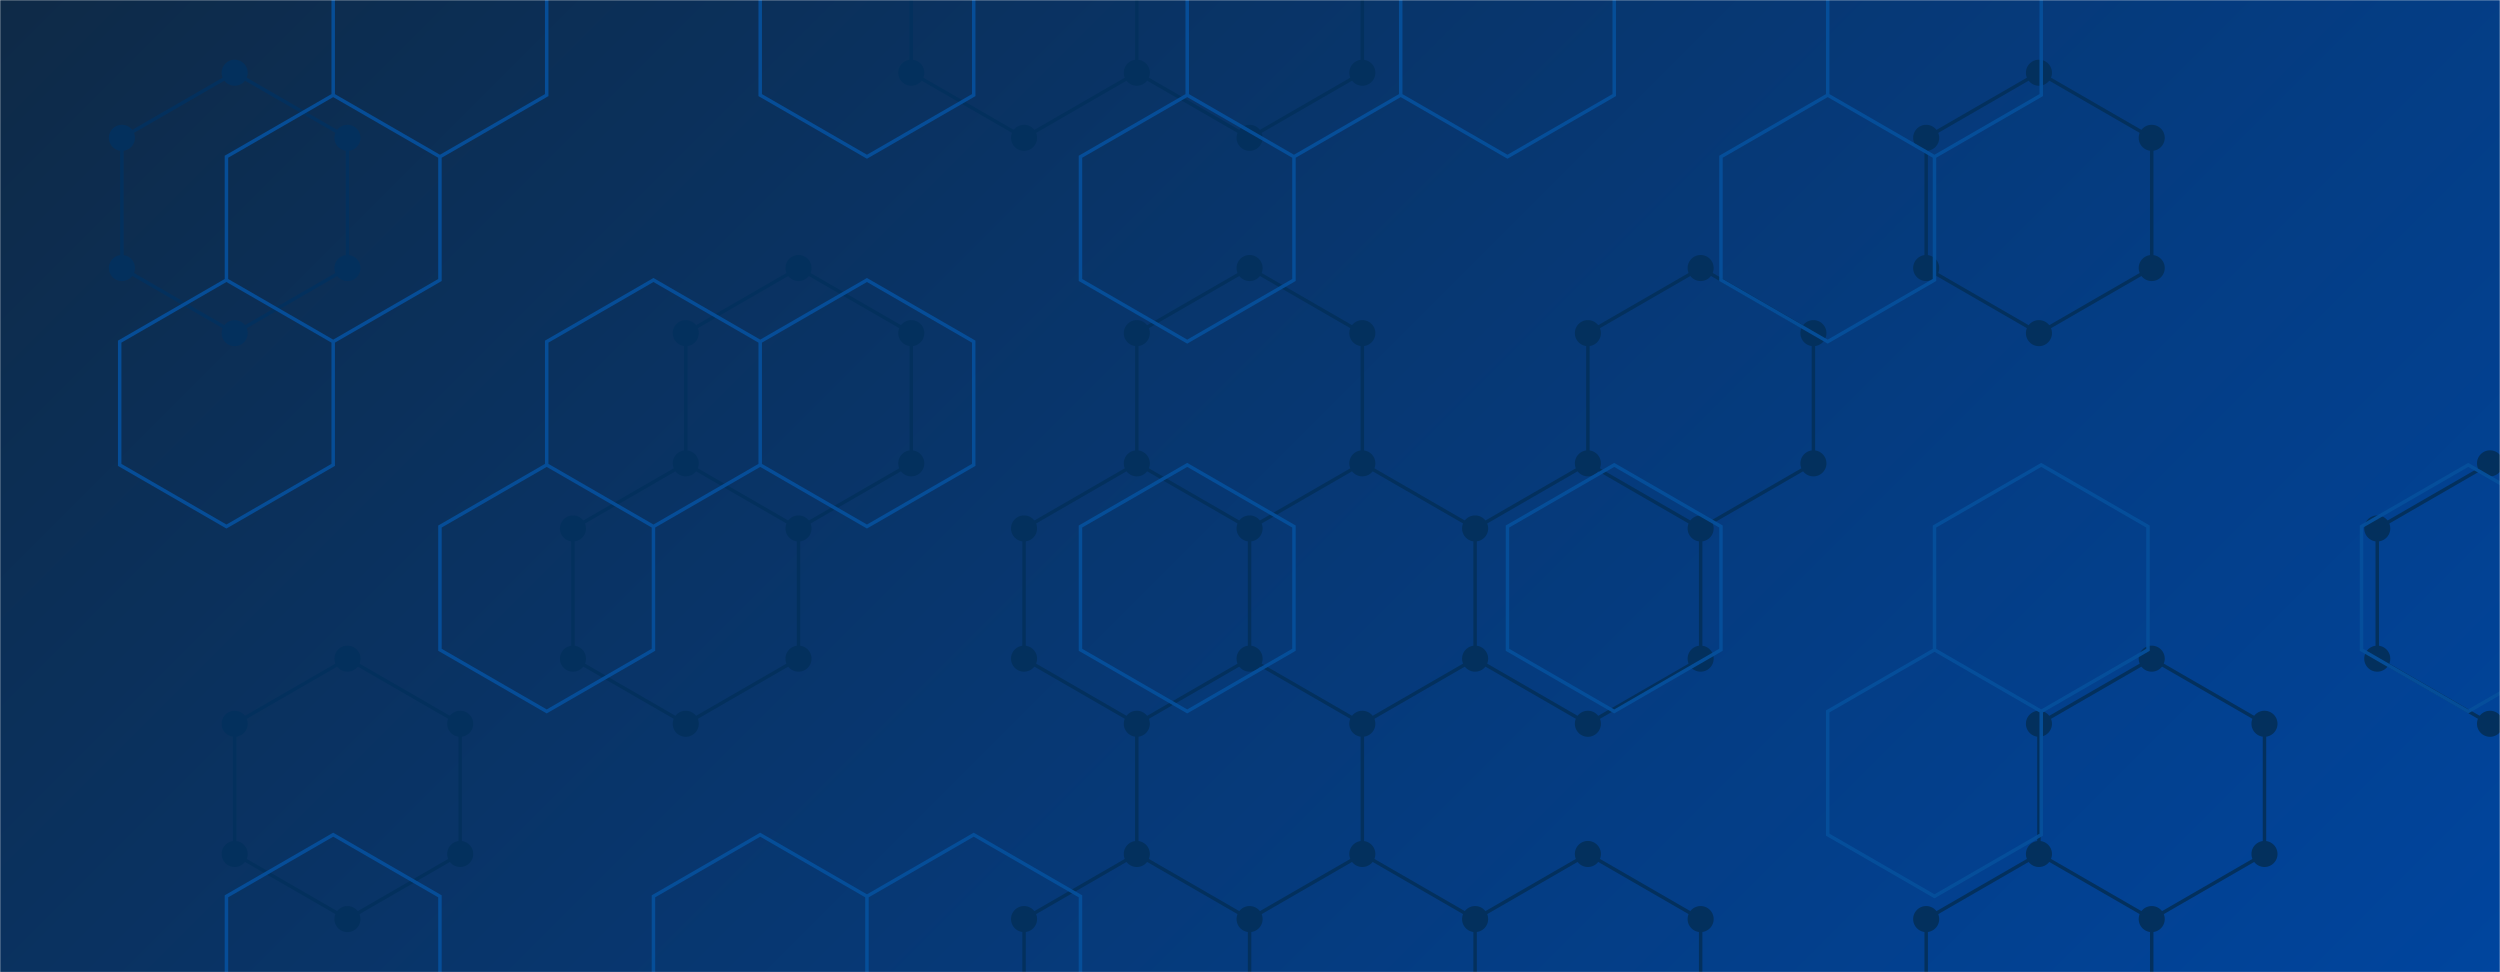 <svg
    xmlns="http://www.w3.org/2000/svg"
    version="1.1"
    xmlns:xlink="http://www.w3.org/1999/xlink"
    xmlns:svgjs="http://svgjs.com/svgjs"
    width="1440"
    height="560"
    preserveAspectRatio="none"
    viewBox="0 0 1440 560">
    <g mask="url(&quot;#SvgjsMask1066&quot;)" fill="none">
        <rect width="1440" height="560" x="0" y="0" fill="url(#SvgjsLinearGradient1067)"></rect>
        <path
            d="M135.17 41.89L200.13 79.39L200.13 154.39L135.17 191.89L70.22 154.39L70.22 79.39zM200.13 379.39L265.08 416.89L265.08
                491.89L200.13 529.39L135.17 491.89L135.17 416.89zM394.99 266.89L459.94 304.39L459.94 379.39L394.99 416.89L330.03
                379.39L330.03 304.39zM459.94 154.39L524.9 191.89L524.9 266.89L459.94 304.39L394.99 266.89L394.99 191.89zM589.85
                -70.61L654.8 -33.11L654.8 41.89L589.85 79.39L524.9 41.89L524.9 -33.11zM654.8 266.89L719.76 304.39L719.76 379.39L654.8
                416.89L589.85 379.39L589.85 304.39zM654.8 491.89L719.76 529.39L719.76 604.39L654.8 641.89L589.85 604.39L589.85
                529.39zM719.76 -70.61L784.71 -33.11L784.71 41.89L719.76 79.39L654.8 41.89L654.8 -33.11zM719.76 154.39L784.71
                191.89L784.71 266.89L719.76 304.39L654.8 266.89L654.8 191.89zM784.71 266.89L849.67 304.39L849.67 379.39L784.71
                416.89L719.76 379.39L719.76 304.39zM719.76 379.39L784.71 416.89L784.71 491.89L719.76 529.39L654.8 491.89L654.8
                416.89zM784.71 491.89L849.67 529.39L849.67 604.39L784.71 641.89L719.76 604.39L719.76 529.39zM914.62 266.89L979.57
                304.39L979.57 379.39L914.62 416.89L849.66 379.39L849.66 304.39zM914.62 491.89L979.57 529.39L979.57 604.39L914.62
                641.89L849.66 604.39L849.66 529.39zM979.57 154.39L1044.53 191.89L1044.53 266.89L979.57 304.39L914.62 266.89L914.62
                191.89zM1174.43 41.89L1239.39 79.39L1239.39 154.39L1174.43 191.89L1109.48 154.39L1109.48 79.39zM1174.43 491.89L1239.39
                529.39L1239.39 604.39L1174.43 641.89L1109.48 604.39L1109.48 529.39zM1239.39 379.39L1304.34 416.89L1304.34 491.89L1239.39
                529.39L1174.43 491.89L1174.43 416.89zM1434.25 266.89L1499.2 304.39L1499.2 379.39L1434.25 416.89L1369.3 379.39L1369.3
                304.39zM1564.16 41.89L1629.11 79.39L1629.11 154.39L1564.16 191.89L1499.2 154.39L1499.2 79.39z"
            stroke="#03305d"
            stroke-width="2"></path>
        <path
            d="M127.67 41.89 a7.5 7.5 0 1 0 15 0 a7.5 7.5 0 1 0 -15 0zM192.63 79.39 a7.5 7.5 0 1 0 15 0 a7.5 7.5 0 1 0 -15 0zM192.63
                154.39 a7.5 7.5 0 1 0 15 0 a7.5 7.5 0 1 0 -15 0zM127.67 191.89 a7.5 7.5 0 1 0 15 0 a7.5 7.5 0 1 0 -15 0zM62.72 154.39
                a7.5 7.5 0 1 0 15 0 a7.5 7.5 0 1 0 -15 0zM62.72 79.39 a7.5 7.5 0 1 0 15 0 a7.5 7.5 0 1 0 -15 0zM192.63 379.39 a7.5 7.5 0
                1 0 15 0 a7.5 7.5 0 1 0 -15 0zM257.58 416.89 a7.5 7.5 0 1 0 15 0 a7.5 7.5 0 1 0 -15 0zM257.58 491.89 a7.5 7.5 0 1 0 15 0
                a7.5 7.5 0 1 0 -15 0zM192.63 529.39 a7.5 7.5 0 1 0 15 0 a7.5 7.5 0 1 0 -15 0zM127.67 491.89 a7.5 7.5 0 1 0 15 0 a7.5 7.5
                0 1 0 -15 0zM127.67 416.89 a7.5 7.5 0 1 0 15 0 a7.5 7.5 0 1 0 -15 0zM387.49 266.89 a7.5 7.5 0 1 0 15 0 a7.5 7.5 0 1 0 -15
                0zM452.44 304.39 a7.5 7.5 0 1 0 15 0 a7.5 7.5 0 1 0 -15 0zM452.44 379.39 a7.5 7.5 0 1 0 15 0 a7.5 7.5 0 1 0 -15 0zM387.49
                416.89 a7.5 7.5 0 1 0 15 0 a7.5 7.5 0 1 0 -15 0zM322.53 379.39 a7.5 7.5 0 1 0 15 0 a7.5 7.5 0 1 0 -15 0zM322.53 304.39
                a7.5 7.5 0 1 0 15 0 a7.5 7.5 0 1 0 -15 0zM452.44 154.39 a7.5 7.5 0 1 0 15 0 a7.5 7.5 0 1 0 -15 0zM517.4 191.89 a7.5 7.5 0
                1 0 15 0 a7.5 7.5 0 1 0 -15 0zM517.4 266.89 a7.5 7.5 0 1 0 15 0 a7.5 7.5 0 1 0 -15 0zM387.49 191.89 a7.5 7.5 0 1 0 15 0
                a7.5 7.5 0 1 0 -15 0zM582.35 -70.61 a7.5 7.5 0 1 0 15 0 a7.5 7.5 0 1 0 -15 0zM647.3 -33.11 a7.5 7.5 0 1 0 15 0 a7.5 7.5 0
                1 0 -15 0zM647.3 41.89 a7.5 7.5 0 1 0 15 0 a7.5 7.5 0 1 0 -15 0zM582.35 79.39 a7.5 7.5 0 1 0 15 0 a7.5 7.5 0 1 0 -15
                0zM517.4 41.89 a7.5 7.5 0 1 0 15 0 a7.5 7.5 0 1 0 -15 0zM517.4 -33.11 a7.5 7.5 0 1 0 15 0 a7.5 7.5 0 1 0 -15 0zM647.3
                266.89 a7.5 7.5 0 1 0 15 0 a7.5 7.5 0 1 0 -15 0zM712.26 304.39 a7.5 7.5 0 1 0 15 0 a7.5 7.5 0 1 0 -15 0zM712.26 379.39
                a7.5 7.5 0 1 0 15 0 a7.5 7.5 0 1 0 -15 0zM647.3 416.89 a7.5 7.5 0 1 0 15 0 a7.5 7.5 0 1 0 -15 0zM582.35 379.39 a7.5 7.5 0
                1 0 15 0 a7.5 7.5 0 1 0 -15 0zM582.35 304.39 a7.5 7.5 0 1 0 15 0 a7.5 7.5 0 1 0 -15 0zM647.3 491.89 a7.5 7.5 0 1 0 15 0
                a7.5 7.5 0 1 0 -15 0zM712.26 529.39 a7.5 7.5 0 1 0 15 0 a7.5 7.5 0 1 0 -15 0zM712.26 604.39 a7.5 7.5 0 1 0 15 0 a7.5 7.5
                0 1 0 -15 0zM647.3 641.89 a7.5 7.5 0 1 0 15 0 a7.5 7.5 0 1 0 -15 0zM582.35 604.39 a7.5 7.5 0 1 0 15 0 a7.5 7.5 0 1 0 -15
                0zM582.35 529.39 a7.5 7.5 0 1 0 15 0 a7.5 7.5 0 1 0 -15 0zM712.26 -70.61 a7.5 7.5 0 1 0 15 0 a7.5 7.5 0 1 0 -15 0zM777.21
                -33.11 a7.5 7.5 0 1 0 15 0 a7.5 7.5 0 1 0 -15 0zM777.21 41.89 a7.5 7.5 0 1 0 15 0 a7.5 7.5 0 1 0 -15 0zM712.26 79.39 a7.5
                7.5 0 1 0 15 0 a7.5 7.5 0 1 0 -15 0zM712.26 154.39 a7.5 7.5 0 1 0 15 0 a7.5 7.5 0 1 0 -15 0zM777.21 191.89 a7.5 7.5 0 1 0
                15 0 a7.5 7.5 0 1 0 -15 0zM777.21 266.89 a7.5 7.5 0 1 0 15 0 a7.5 7.5 0 1 0 -15 0zM647.3 191.89 a7.5 7.5 0 1 0 15 0 a7.5
                7.5 0 1 0 -15 0zM842.17 304.39 a7.5 7.5 0 1 0 15 0 a7.5 7.5 0 1 0 -15 0zM842.17 379.39 a7.5 7.5 0 1 0 15 0 a7.5 7.5 0 1 0
                -15 0zM777.21 416.89 a7.5 7.5 0 1 0 15 0 a7.5 7.5 0 1 0 -15 0zM777.21 491.89 a7.5 7.5 0 1 0 15 0 a7.5 7.5 0 1 0 -15
                0zM842.17 529.39 a7.5 7.5 0 1 0 15 0 a7.5 7.5 0 1 0 -15 0zM842.17 604.39 a7.5 7.5 0 1 0 15 0 a7.5 7.5 0 1 0 -15 0zM777.21
                641.89 a7.5 7.5 0 1 0 15 0 a7.5 7.5 0 1 0 -15 0zM907.12 266.89 a7.5 7.5 0 1 0 15 0 a7.5 7.5 0 1 0 -15 0zM972.07 304.39
                a7.5 7.5 0 1 0 15 0 a7.5 7.5 0 1 0 -15 0zM972.07 379.39 a7.5 7.5 0 1 0 15 0 a7.5 7.5 0 1 0 -15 0zM907.12 416.89 a7.5 7.5
                0 1 0 15 0 a7.5 7.5 0 1 0 -15 0zM842.16 379.39 a7.5 7.5 0 1 0 15 0 a7.5 7.5 0 1 0 -15 0zM842.16 304.39 a7.5 7.5 0 1 0 15
                0 a7.5 7.5 0 1 0 -15 0zM907.12 491.89 a7.5 7.5 0 1 0 15 0 a7.5 7.5 0 1 0 -15 0zM972.07 529.39 a7.5 7.5 0 1 0 15 0 a7.5
                7.5 0 1 0 -15 0zM972.07 604.39 a7.5 7.5 0 1 0 15 0 a7.5 7.5 0 1 0 -15 0zM907.12 641.89 a7.5 7.5 0 1 0 15 0 a7.5 7.5 0 1 0
                -15 0zM842.16 604.39 a7.5 7.5 0 1 0 15 0 a7.5 7.5 0 1 0 -15 0zM842.16 529.39 a7.5 7.5 0 1 0 15 0 a7.5 7.5 0 1 0 -15
                0zM972.07 154.39 a7.5 7.5 0 1 0 15 0 a7.5 7.5 0 1 0 -15 0zM1037.03 191.89 a7.5 7.5 0 1 0 15 0 a7.5 7.5 0 1 0 -15
                0zM1037.03 266.89 a7.5 7.5 0 1 0 15 0 a7.5 7.5 0 1 0 -15 0zM907.12 191.89 a7.5 7.5 0 1 0 15 0 a7.5 7.5 0 1 0 -15
                0zM1166.93 41.89 a7.5 7.5 0 1 0 15 0 a7.5 7.5 0 1 0 -15 0zM1231.89 79.39 a7.5 7.5 0 1 0 15 0 a7.5 7.5 0 1 0 -15
                0zM1231.89 154.39 a7.5 7.5 0 1 0 15 0 a7.5 7.5 0 1 0 -15 0zM1166.93 191.89 a7.5 7.5 0 1 0 15 0 a7.5 7.5 0 1 0 -15
                0zM1101.98 154.39 a7.5 7.5 0 1 0 15 0 a7.5 7.5 0 1 0 -15 0zM1101.98 79.39 a7.5 7.5 0 1 0 15 0 a7.5 7.5 0 1 0 -15
                0zM1166.93 491.89 a7.5 7.5 0 1 0 15 0 a7.5 7.5 0 1 0 -15 0zM1231.89 529.39 a7.5 7.5 0 1 0 15 0 a7.5 7.5 0 1 0 -15
                0zM1231.89 604.39 a7.5 7.5 0 1 0 15 0 a7.5 7.5 0 1 0 -15 0zM1166.93 641.89 a7.5 7.5 0 1 0 15 0 a7.5 7.5 0 1 0 -15
                0zM1101.98 604.39 a7.5 7.5 0 1 0 15 0 a7.5 7.5 0 1 0 -15 0zM1101.98 529.39 a7.5 7.5 0 1 0 15 0 a7.5 7.5 0 1 0 -15
                0zM1231.89 379.39 a7.5 7.5 0 1 0 15 0 a7.5 7.5 0 1 0 -15 0zM1296.84 416.89 a7.5 7.5 0 1 0 15 0 a7.5 7.5 0 1 0 -15
                0zM1296.84 491.89 a7.5 7.5 0 1 0 15 0 a7.5 7.5 0 1 0 -15 0zM1166.93 416.89 a7.5 7.5 0 1 0 15 0 a7.5 7.5 0 1 0 -15
                0zM1426.75 266.89 a7.5 7.5 0 1 0 15 0 a7.5 7.5 0 1 0 -15 0zM1491.7 304.39 a7.5 7.5 0 1 0 15 0 a7.5 7.5 0 1 0 -15
                0zM1491.7 379.39 a7.5 7.5 0 1 0 15 0 a7.5 7.5 0 1 0 -15 0zM1426.75 416.89 a7.5 7.5 0 1 0 15 0 a7.5 7.5 0 1 0 -15
                0zM1361.8 379.39 a7.5 7.5 0 1 0 15 0 a7.5 7.5 0 1 0 -15 0zM1361.8 304.39 a7.5 7.5 0 1 0 15 0 a7.5 7.5 0 1 0 -15
                0zM1556.66 41.89 a7.5 7.5 0 1 0 15 0 a7.5 7.5 0 1 0 -15 0zM1621.61 79.39 a7.5 7.5 0 1 0 15 0 a7.5 7.5 0 1 0 -15
                0zM1621.61 154.39 a7.5 7.5 0 1 0 15 0 a7.5 7.5 0 1 0 -15 0zM1556.66 191.89 a7.5 7.5 0 1 0 15 0 a7.5 7.5 0 1 0 -15
                0zM1491.7 154.39 a7.5 7.5 0 1 0 15 0 a7.5 7.5 0 1 0 -15 0zM1491.7 79.39 a7.5 7.5 0 1 0 15 0 a7.5 7.5 0 1 0 -15 0z"
            fill="#03305d"></path>
        <path
            d="M191.92 54.78L253.41 90.28L253.41 161.28L191.92 196.78L130.43 161.28L130.43 90.28zM130.43 161.28L191.92 196.78L191.92
                267.78L130.43 303.28L68.94 267.78L68.94 196.78zM191.92 480.78L253.41 516.28L253.41 587.28L191.92 622.78L130.43
                587.28L130.43 516.28zM253.41 -51.72L314.9 -16.22L314.9 54.78L253.41 90.28L191.92 54.78L191.92 -16.22zM314.9 267.78L376.39
                303.28L376.39 374.28L314.9 409.78L253.41 374.28L253.41 303.28zM376.39 161.28L437.88 196.78L437.88 267.78L376.39
                303.28L314.9 267.78L314.9 196.78zM437.88 480.78L499.37 516.28L499.37 587.28L437.88 622.78L376.39 587.28L376.39
                516.28zM499.37 -51.72L560.86 -16.22L560.86 54.78L499.37 90.28L437.88 54.78L437.88 -16.22zM499.37 161.28L560.86
                196.78L560.86 267.78L499.37 303.28L437.88 267.78L437.88 196.78zM560.86 480.78L622.35 516.28L622.35 587.28L560.86
                622.78L499.37 587.28L499.37 516.28zM683.84 54.78L745.32 90.28L745.32 161.28L683.84 196.78L622.35 161.28L622.35
                90.28zM683.84 267.78L745.32 303.28L745.32 374.28L683.84 409.78L622.35 374.28L622.35 303.28zM745.32 -51.72L806.81
                -16.22L806.81 54.78L745.32 90.28L683.84 54.78L683.84 -16.22zM868.3 -51.72L929.79 -16.22L929.79 54.78L868.3 90.28L806.81
                54.78L806.81 -16.22zM929.79 267.78L991.28 303.28L991.28 374.28L929.79 409.78L868.3 374.28L868.3 303.28zM1052.77
                54.78L1114.26 90.28L1114.26 161.28L1052.77 196.78L991.28 161.28L991.28 90.28zM1114.26 -51.72L1175.75 -16.22L1175.75
                54.78L1114.26 90.28L1052.77 54.78L1052.77 -16.22zM1175.75 267.78L1237.24 303.28L1237.24 374.28L1175.75 409.78L1114.26
                374.28L1114.26 303.28zM1114.26 374.28L1175.75 409.78L1175.75 480.78L1114.26 516.28L1052.77 480.78L1052.77 409.78zM1421.71
                267.78L1483.2 303.28L1483.2 374.28L1421.71 409.78L1360.22 374.28L1360.22 303.28z"
            stroke="rgba(6, 80, 156, 0.93)"
            stroke-width="2"></path>
    </g>
    <defs>
        <mask id="SvgjsMask1066">
            <rect width="1440" height="560" fill="#ffffff"></rect>
        </mask>
        <linearGradient
            x1="15.28%"
            y1="-39.29%"
            x2="84.72%"
            y2="139.29%"
            gradientUnits="userSpaceOnUse"
            id="SvgjsLinearGradient1067">
            <stop stop-color="#0e2a47" offset="0"></stop>
            <stop stop-color="#00459e" offset="1"></stop>
        </linearGradient>
    </defs>
</svg>
